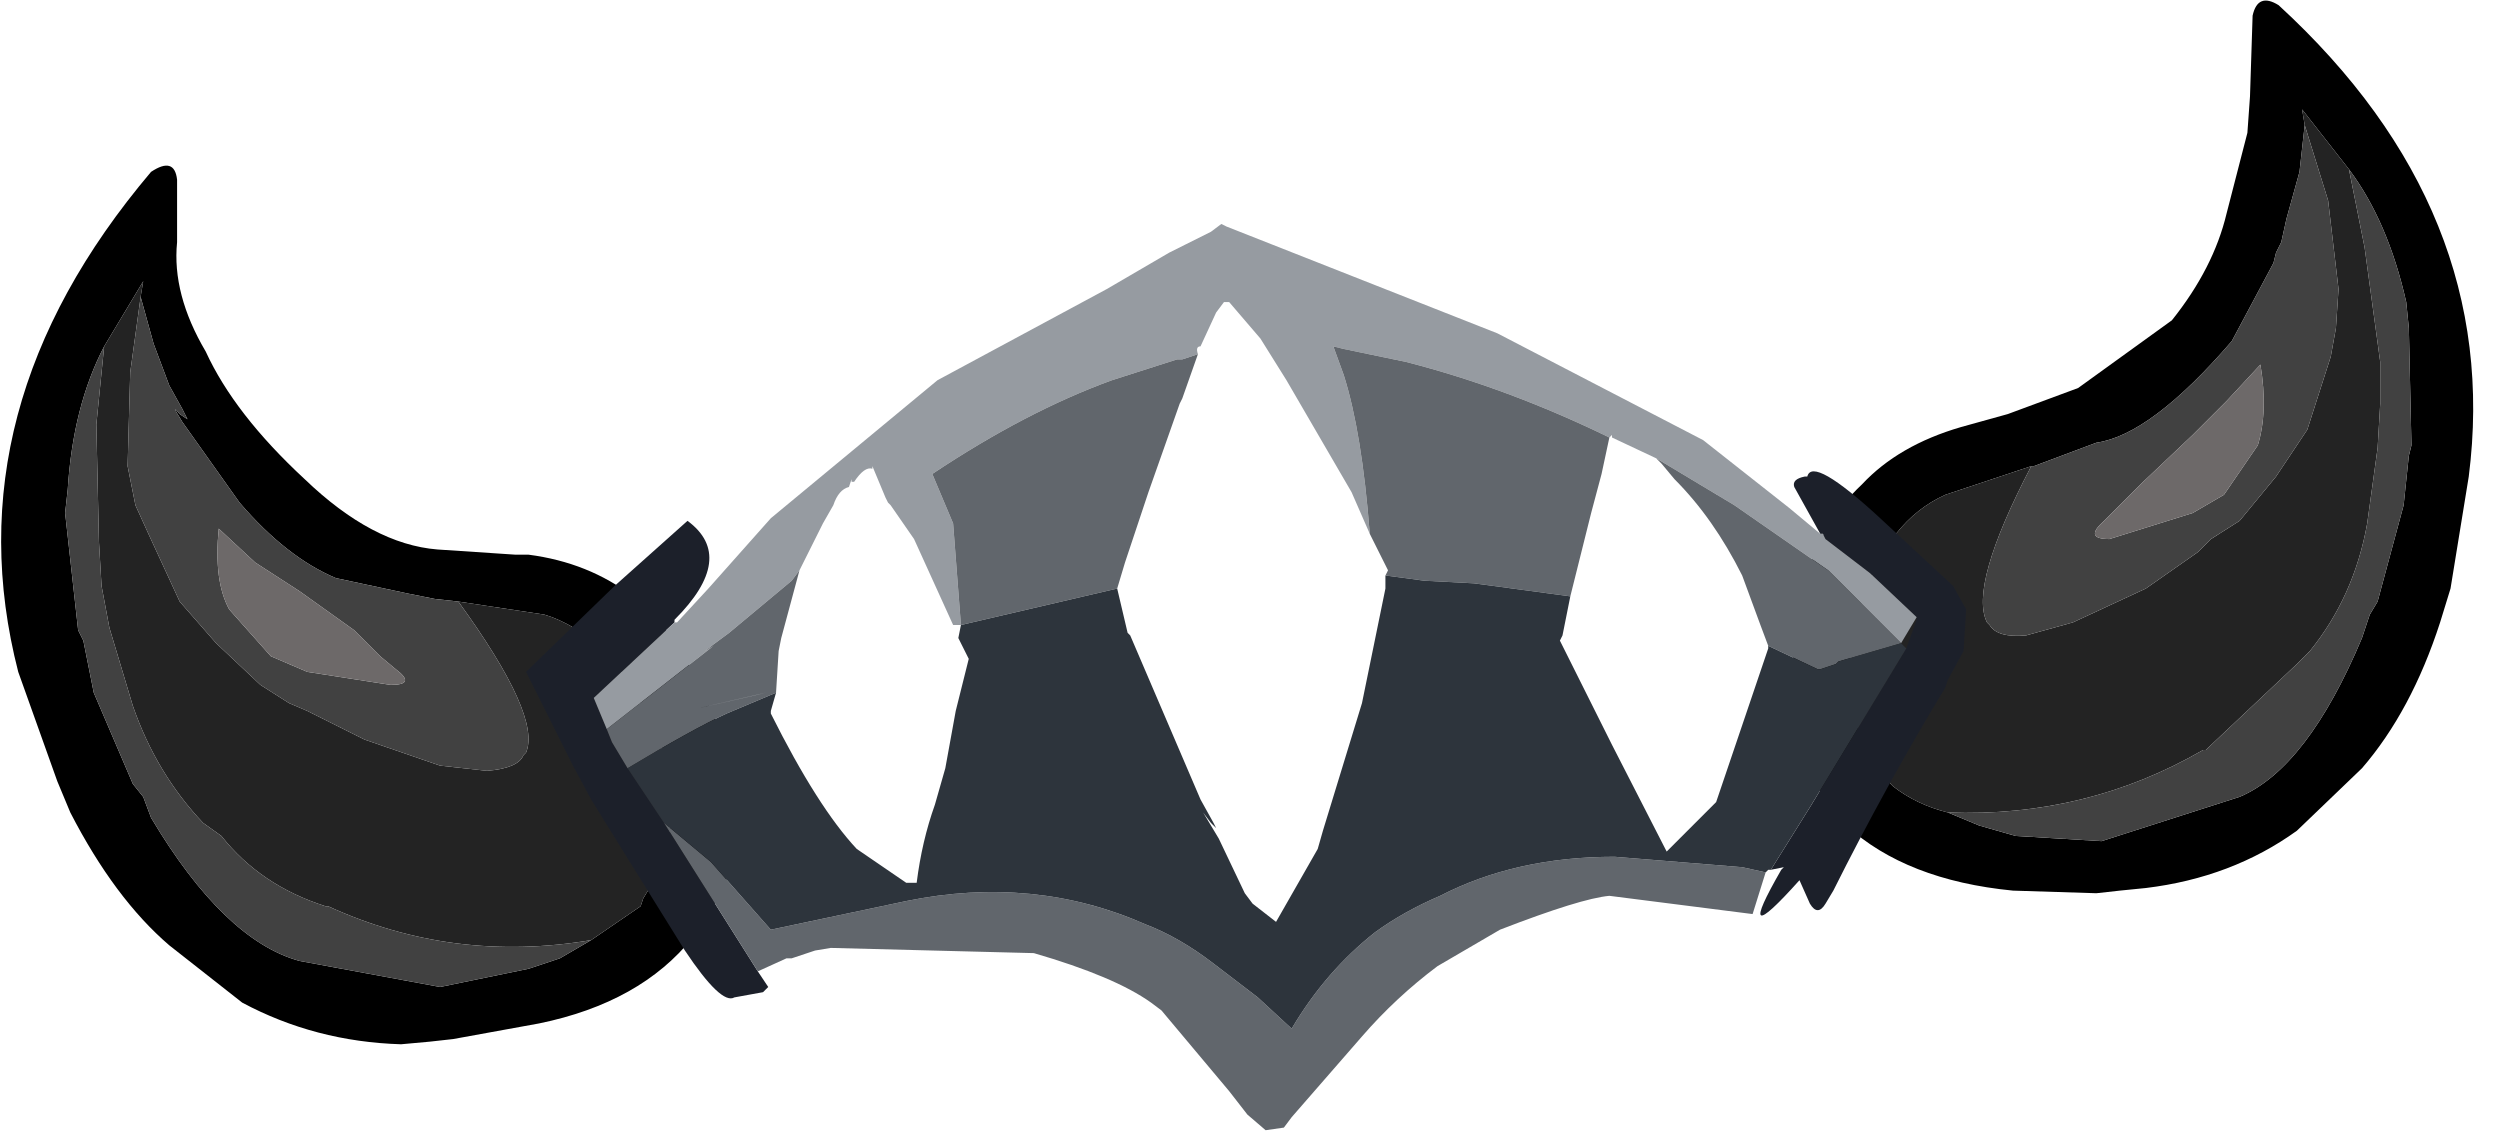 <?xml version="1.0" encoding="utf-8"?>
<svg version="1.1" id="Layer_1"
xmlns="http://www.w3.org/2000/svg"
xmlns:xlink="http://www.w3.org/1999/xlink"
xmlns:author="http://www.sothink.com"
width="48px" height="22px"
xml:space="preserve">
<g id="2784" transform="matrix(1, 0, 0, 1, 10, 4.4)">
<path style="fill:#000000;fill-opacity:1" d="M33.75,-4.3Q38.05 -0.35 37.4 4.75L37.05 6.9L36.85 7.55Q36.3 9.25 35.35 10.35L34.1 11.55Q32.85 12.45 31.2 12.65L30.7 12.7L30.25 12.75L28.65 12.7Q26.6 12.5 25.45 11.45L25.35 11.3L25.2 11.15L24.8 10.6Q24.3 9.8 24.35 8.7L24.4 8.55L24.5 7.4L24.65 6.8Q24.95 5.65 25.75 4.9Q26.45 4.15 27.65 3.8L28.55 3.55L29.9 3.05L31.7 1.75Q32.5 0.75 32.75 -0.3L33.15 -1.85L33.2 -2.55L33.25 -4.1Q33.35 -4.55 33.75 -4.3M28,11.45L28.7 11.65L30.35 11.75L33 10.9Q34.3 10.35 35.35 7.85L35.5 7.4L35.65 7.15L36.15 5.3L36.25 4.35L36.3 4.15L36.25 1.9L36.2 1.4Q35.85 -0.15 35.1 -1.15L34.2 -2.3L34.25 -2L34.15 -1.1L33.9 -0.2L33.8 0.25L33.7 0.45L33.65 0.65L32.85 2.15Q31.3 3.95 30.25 4.1L29.05 4.55L29 4.55L27.5 5.05L27.35 5.1Q26.25 5.6 25.8 7.05L25.6 7.6L25.55 8.25Q25.5 9.2 25.75 9.8L26.15 10.4L26.3 10.65L26.35 10.7Q26.8 11.05 27.4 11.2L28 11.45M-1.65,7.1L-2.15 7L-3.55 6.7Q-4.5 6.3 -5.4 5.25L-6.5 3.7Q-6.75 3.3 -6.55 3.55L-6.4 3.65L-6.5 3.45L-6.75 3L-7.05 2.2L-7.3 1.3L-7.25 1L-8 2.25Q-8.6 3.4 -8.7 5L-8.75 5.45L-8.5 7.7L-8.4 7.9L-8.2 8.9L-7.45 10.65L-7.25 10.9L-7.1 11.3Q-5.7 13.65 -4.25 14.05L-1.55 14.55L0.15 14.2L0.75 14L1.35 13.65L2.3 13L2.35 12.85L2.5 12.6L2.85 12.1L2.85 10.45L2.65 9.8L2.35 9.25Q1.75 7.9 0.6 7.45L0.45 7.4L-1.2 7.15L-1.65 7.1M2.15,7.05Q3 7.75 3.5 8.9L3.75 9.45L4 10.55L4.05 10.7Q4.25 11.85 3.9 12.6L3.55 13.3L3.4 13.45L3.3 13.6Q2.3 14.85 0.35 15.25L-1.3 15.55L-1.75 15.6L-2.3 15.65Q-3.95 15.6 -5.35 14.85L-6.75 13.75Q-7.8 12.85 -8.65 11.2L-8.9 10.6L-9.65 8.5Q-10.95 3.45 -7.1 -1.1Q-6.65 -1.4 -6.6 -0.95L-6.6 0.25Q-6.7 1.25 -6.05 2.35Q-5.5 3.55 -4.15 4.8Q-2.85 6.05 -1.6 6.15L-0.1 6.25L0.15 6.25Q1.3 6.4 2.15 7.05" />
<path style="fill:#232323;fill-opacity:1" d="M34.2,-2.3L35.1 -1.15L35.4 0.35L35.7 2.55L35.7 3.35L35.65 4.2L35.45 5.65Q35.2 7.05 34.35 8.1L34.1 8.35L32.35 10L32.3 10Q30.05 11.3 27.4 11.2Q26.8 11.05 26.35 10.7L26.3 10.65L26.15 10.4L25.75 9.8Q25.5 9.2 25.55 8.25L25.6 7.6L25.8 7.05Q26.25 5.6 27.35 5.1L27.5 5.05L29 4.55Q27.8 6.85 28.15 7.55L28.2 7.6Q28.35 7.85 28.9 7.8L29.8 7.55L31.2 6.9L32.2 6.2L32.45 5.95L33 5.6L33.7 4.75L34.3 3.85L34.75 2.45L34.85 1.9L34.9 1.15L34.7 -0.55L34.25 -2L34.2 -2.3M-8,2.25L-7.25 1L-7.3 1.3L-7.5 2.75L-7.55 4.55L-7.4 5.3L-7.15 5.85L-6.55 7.15L-5.85 7.95L-5 8.75L-4.45 9.1L-4.1 9.25L-3 9.8L-1.55 10.3L-0.65 10.4Q-0.05 10.35 0.05 10.1L0.1 10.05Q0.4 9.35 -1.2 7.15L0.45 7.4L0.6 7.45Q1.75 7.9 2.35 9.25L2.65 9.8L2.85 10.45L2.85 12.1L2.5 12.6L2.35 12.85L2.3 13L1.35 13.65Q-1.3 14.1 -3.7 13L-3.75 13Q-5 12.6 -5.75 11.65L-6.1 11.4Q-7 10.45 -7.45 9.15L-7.9 7.65L-8.05 6.85L-8.1 6L-8.15 3.75L-8 2.25" />
<path style="fill:#414141;fill-opacity:1" d="M29.05,4.55L30.25 4.1Q31.3 3.95 32.85 2.15L33.65 0.65L33.7 0.45L33.8 0.25L33.9 -0.2L34.15 -1.1L34.25 -2L34.7 -0.55L34.9 1.15L34.85 1.9L34.75 2.45L34.3 3.85L33.7 4.75L33 5.6L32.45 5.95L32.2 6.2L31.2 6.9L29.8 7.55L28.9 7.8Q28.35 7.85 28.2 7.6L28.15 7.55Q27.8 6.85 29 4.55L29.05 4.55M27.4,11.2Q30.05 11.3 32.3 10L32.35 10L34.1 8.35L34.35 8.1Q35.2 7.05 35.45 5.65L35.65 4.2L35.7 3.35L35.7 2.55L35.4 0.35L35.1 -1.15Q35.85 -0.15 36.2 1.4L36.25 1.9L36.3 4.15L36.25 4.35L36.15 5.3L35.65 7.15L35.5 7.4L35.35 7.85Q34.3 10.35 33 10.9L30.35 11.75L28.7 11.65L28 11.45L27.4 11.2M32.1,5.45L32.7 5.1L33.35 4.15Q33.55 3.5 33.4 2.6L32.75 3.3L32.1 3.95L31.15 4.85L30.65 5.35L30.4 5.6Q30 5.95 30.5 5.95L32.1 5.45M-8.15,3.75L-8.1 6L-8.05 6.85L-7.9 7.65L-7.45 9.15Q-7 10.45 -6.1 11.4L-5.75 11.65Q-5 12.6 -3.75 13L-3.7 13Q-1.3 14.1 1.35 13.65L0.75 14L0.15 14.2L-1.55 14.55L-4.25 14.05Q-5.7 13.65 -7.1 11.3L-7.25 10.9L-7.45 10.65L-8.2 8.9L-8.4 7.9L-8.5 7.7L-8.75 5.45L-8.7 5Q-8.6 3.4 -8 2.25L-8.15 3.75M-7.3,1.3L-7.05 2.2L-6.75 3L-6.5 3.45L-6.4 3.65L-6.55 3.55Q-6.75 3.3 -6.5 3.7L-5.4 5.25Q-4.5 6.3 -3.55 6.7L-2.15 7L-1.65 7.1L-1.2 7.15Q0.4 9.35 0.1 10.05L0.05 10.1Q-0.05 10.35 -0.65 10.4L-1.55 10.3L-3 9.8L-4.1 9.25L-4.45 9.1L-5 8.75L-5.85 7.95L-6.55 7.15L-7.15 5.85L-7.4 5.3L-7.55 4.55L-7.5 2.75L-7.3 1.3M-2.4,8.45L-2.7 8.2L-3.2 7.7L-4.25 6.95L-5.1 6.4L-5.8 5.75Q-5.9 6.75 -5.6 7.3L-4.8 8.2L-4.1 8.5L-2.5 8.75Q-2 8.75 -2.4 8.45" />
<path style="fill:#6D6969;fill-opacity:1" d="M30.5,5.95Q30 5.95 30.4 5.6L30.65 5.35L31.15 4.85L32.1 3.95L32.75 3.3L33.4 2.6Q33.55 3.5 33.35 4.15L32.7 5.1L32.1 5.45L30.5 5.95M-2.5,8.75L-4.1 8.5L-4.8 8.2L-5.6 7.3Q-5.9 6.75 -5.8 5.75L-5.1 6.4L-4.25 6.95L-3.2 7.7L-2.7 8.2L-2.4 8.45Q-2 8.75 -2.5 8.75" />
<path style="fill:#1C202A;fill-opacity:1" d="M4.55,14.25L4.75 14.55L4.65 14.65L4.1 14.75Q3.85 14.9 3.15 13.85L2 12L1.35 10.95L1 10.3L0.1 8.5L1.8 6.85L3.2 5.6Q4.15 6.3 2.95 7.5L2.95 7.55L1.4 9L1.65 9.6L1.75 9.85L2.05 10.35L2.75 11.4L4.55 14.25M26.6,8.05L26.8 7.5L26.8 7.45L25.9 6.6L25.05 5.95L25 5.85L24.95 5.85L24.45 4.95Q24.4 4.8 24.65 4.75L24.7 4.75Q24.8 4.35 26.1 5.55L27.5 6.85L27.75 7.3L27.7 8.1L27.4 8.65L27.35 8.8Q26.2 10.7 25.2 12.7L25.05 12.95Q24.9 13.2 24.75 12.95L24.55 12.5Q23.25 13.95 24.2 12.3L24.25 12.25L24 12.3L24.75 11.1L26.6 8.05" />
<path style="fill:#969BA1;fill-opacity:1" d="M25,5.85L25.05 5.95L25.9 6.6L26.8 7.45L26.5 7.95L25.1 6.55L23.3 5.3L21.8 4.4L20.95 4L20.95 3.95L20.9 4Q18.95 3.05 17 2.55L15.8 2.3L15.6 2.25L15.8 2.8Q16.15 3.9 16.3 5.85L15.95 5.05L14.7 2.9L14.2 2.1L13.6 1.4L13.5 1.4L13.35 1.6L13.05 2.25Q12.95 2.25 13 2.4L12.7 2.5L12.6 2.5L11.35 2.9Q9.7 3.5 7.9 4.7L8.3 5.65L8.45 7.6L8.3 7.6L7.55 5.95L7.1 5.3L7.05 5.25L7 5.15L6.75 4.55L6.75 4.6Q6.6 4.55 6.4 4.85L6.35 4.85L6.35 4.8L6.3 4.95Q6.1 5 6 5.3L5.8 5.65L5.35 6.55L5.2 6.75L4 7.75Q3.25 8.3 3.7 8L1.65 9.6L1.4 9L2.95 7.55L3 7.55L3.6 6.9L4.8 5.55L8 2.9L11.25 1.15L12.45 0.45L12.75 0.3L13.25 0.05L13.45 -0.1L13.55 -0.05L18.75 2L22.7 4.05L24.35 5.35L24.95 5.85L25 5.85" />
<path style="fill:#61666C;fill-opacity:1" d="M1.65,9.6L3.7 8Q3.25 8.3 4 7.75L5.2 6.75L5.35 6.55L5 7.85L4.95 8.1L4.9 8.9L3.95 9.3Q3.3 9.6 2.05 10.35L1.75 9.85L1.65 9.6M11.45,6.9L8.45 7.6L8.3 5.65L7.9 4.7Q9.7 3.5 11.35 2.9L12.6 2.5L12.7 2.5L13 2.4L12.7 3.25L12.65 3.35L12.05 5.05L11.6 6.4L11.45 6.9M16.65,6.55L16.3 5.85Q16.15 3.9 15.8 2.8L15.6 2.25L15.8 2.3L17 2.55Q18.95 3.05 20.9 4L20.75 4.7L20.55 5.45L20.15 7.05L18.3 6.8L17.35 6.75L16.6 6.65L16.65 6.55M25.3,8.3L25.25 8.35L24.95 8.45L24.9 8.45L23.95 8L23.8 7.6L23.45 6.65Q22.9 5.55 22.15 4.8L21.9 4.5L21.8 4.4L23.3 5.3L25.1 6.55L26.5 7.95L25.3 8.3M2.75,11.4L3.65 12.15L4.8 13.45L7.4 12.9Q9.85 12.4 12 13.35Q12.65 13.6 13.3 14.1L14.15 14.75L14.8 15.35Q15.45 14.25 16.4 13.5Q16.95 13.1 17.65 12.8Q19.1 12.05 21 12.05L23.45 12.25L23.9 12.35L23.65 13.15L20.9 12.8Q20.35 12.85 18.8 13.45L17.6 14.15Q16.8 14.75 16.15 15.5L14.8 17.05L14.65 17.25L14.3 17.3L13.95 17L13.6 16.55L12.3 15L12.1 14.85Q11.4 14.35 9.85 13.9L5.95 13.8L5.65 13.85L5.2 14L5.1 14L4.55 14.25L2.75 11.4M4.7,8.9L3.4 9.2L4.5 8.95L4.7 8.9" />
<path style="fill:#2D343C;fill-opacity:1" d="M24.75,11.1L24 12.3L23.95 12.3L23.9 12.35L23.45 12.25L21 12.05Q19.1 12.05 17.65 12.8Q16.95 13.1 16.4 13.5Q15.45 14.25 14.8 15.35L14.15 14.75L13.3 14.1Q12.65 13.6 12 13.35Q9.85 12.4 7.4 12.9L4.8 13.45L3.65 12.15L2.75 11.4L2.05 10.35Q3.3 9.6 3.95 9.3L4.9 8.9L4.8 9.25L4.8 9.3Q5.7 11.1 6.45 11.9L7.4 12.55L7.6 12.55Q7.7 11.75 7.95 11.05L8.15 10.35L8.35 9.25L8.6 8.25L8.55 8.15L8.4 7.85L8.45 7.6L11.45 6.9L11.65 7.75L11.7 7.8L13.05 10.95L13.3 11.4L13.35 11.5L13.25 11.4L13.1 11.2L13.4 11.7L13.9 12.75L14.05 12.95L14.5 13.3L15.3 11.9L15.4 11.55L16.15 9.1L16.6 6.9L16.6 6.65L17.35 6.75L18.3 6.8L20.15 7.05L20 7.8L19.95 7.9L20.95 9.9L22 11.95L22.95 11L23.95 8.05L23.95 8L24.9 8.45L24.95 8.45L25.25 8.35L25.3 8.3L26.5 7.95L26.6 8.05L24.75 11.1M4.5,8.95L3.4 9.2L4.7 8.9L4.5 8.95" />
</g>
</svg>
